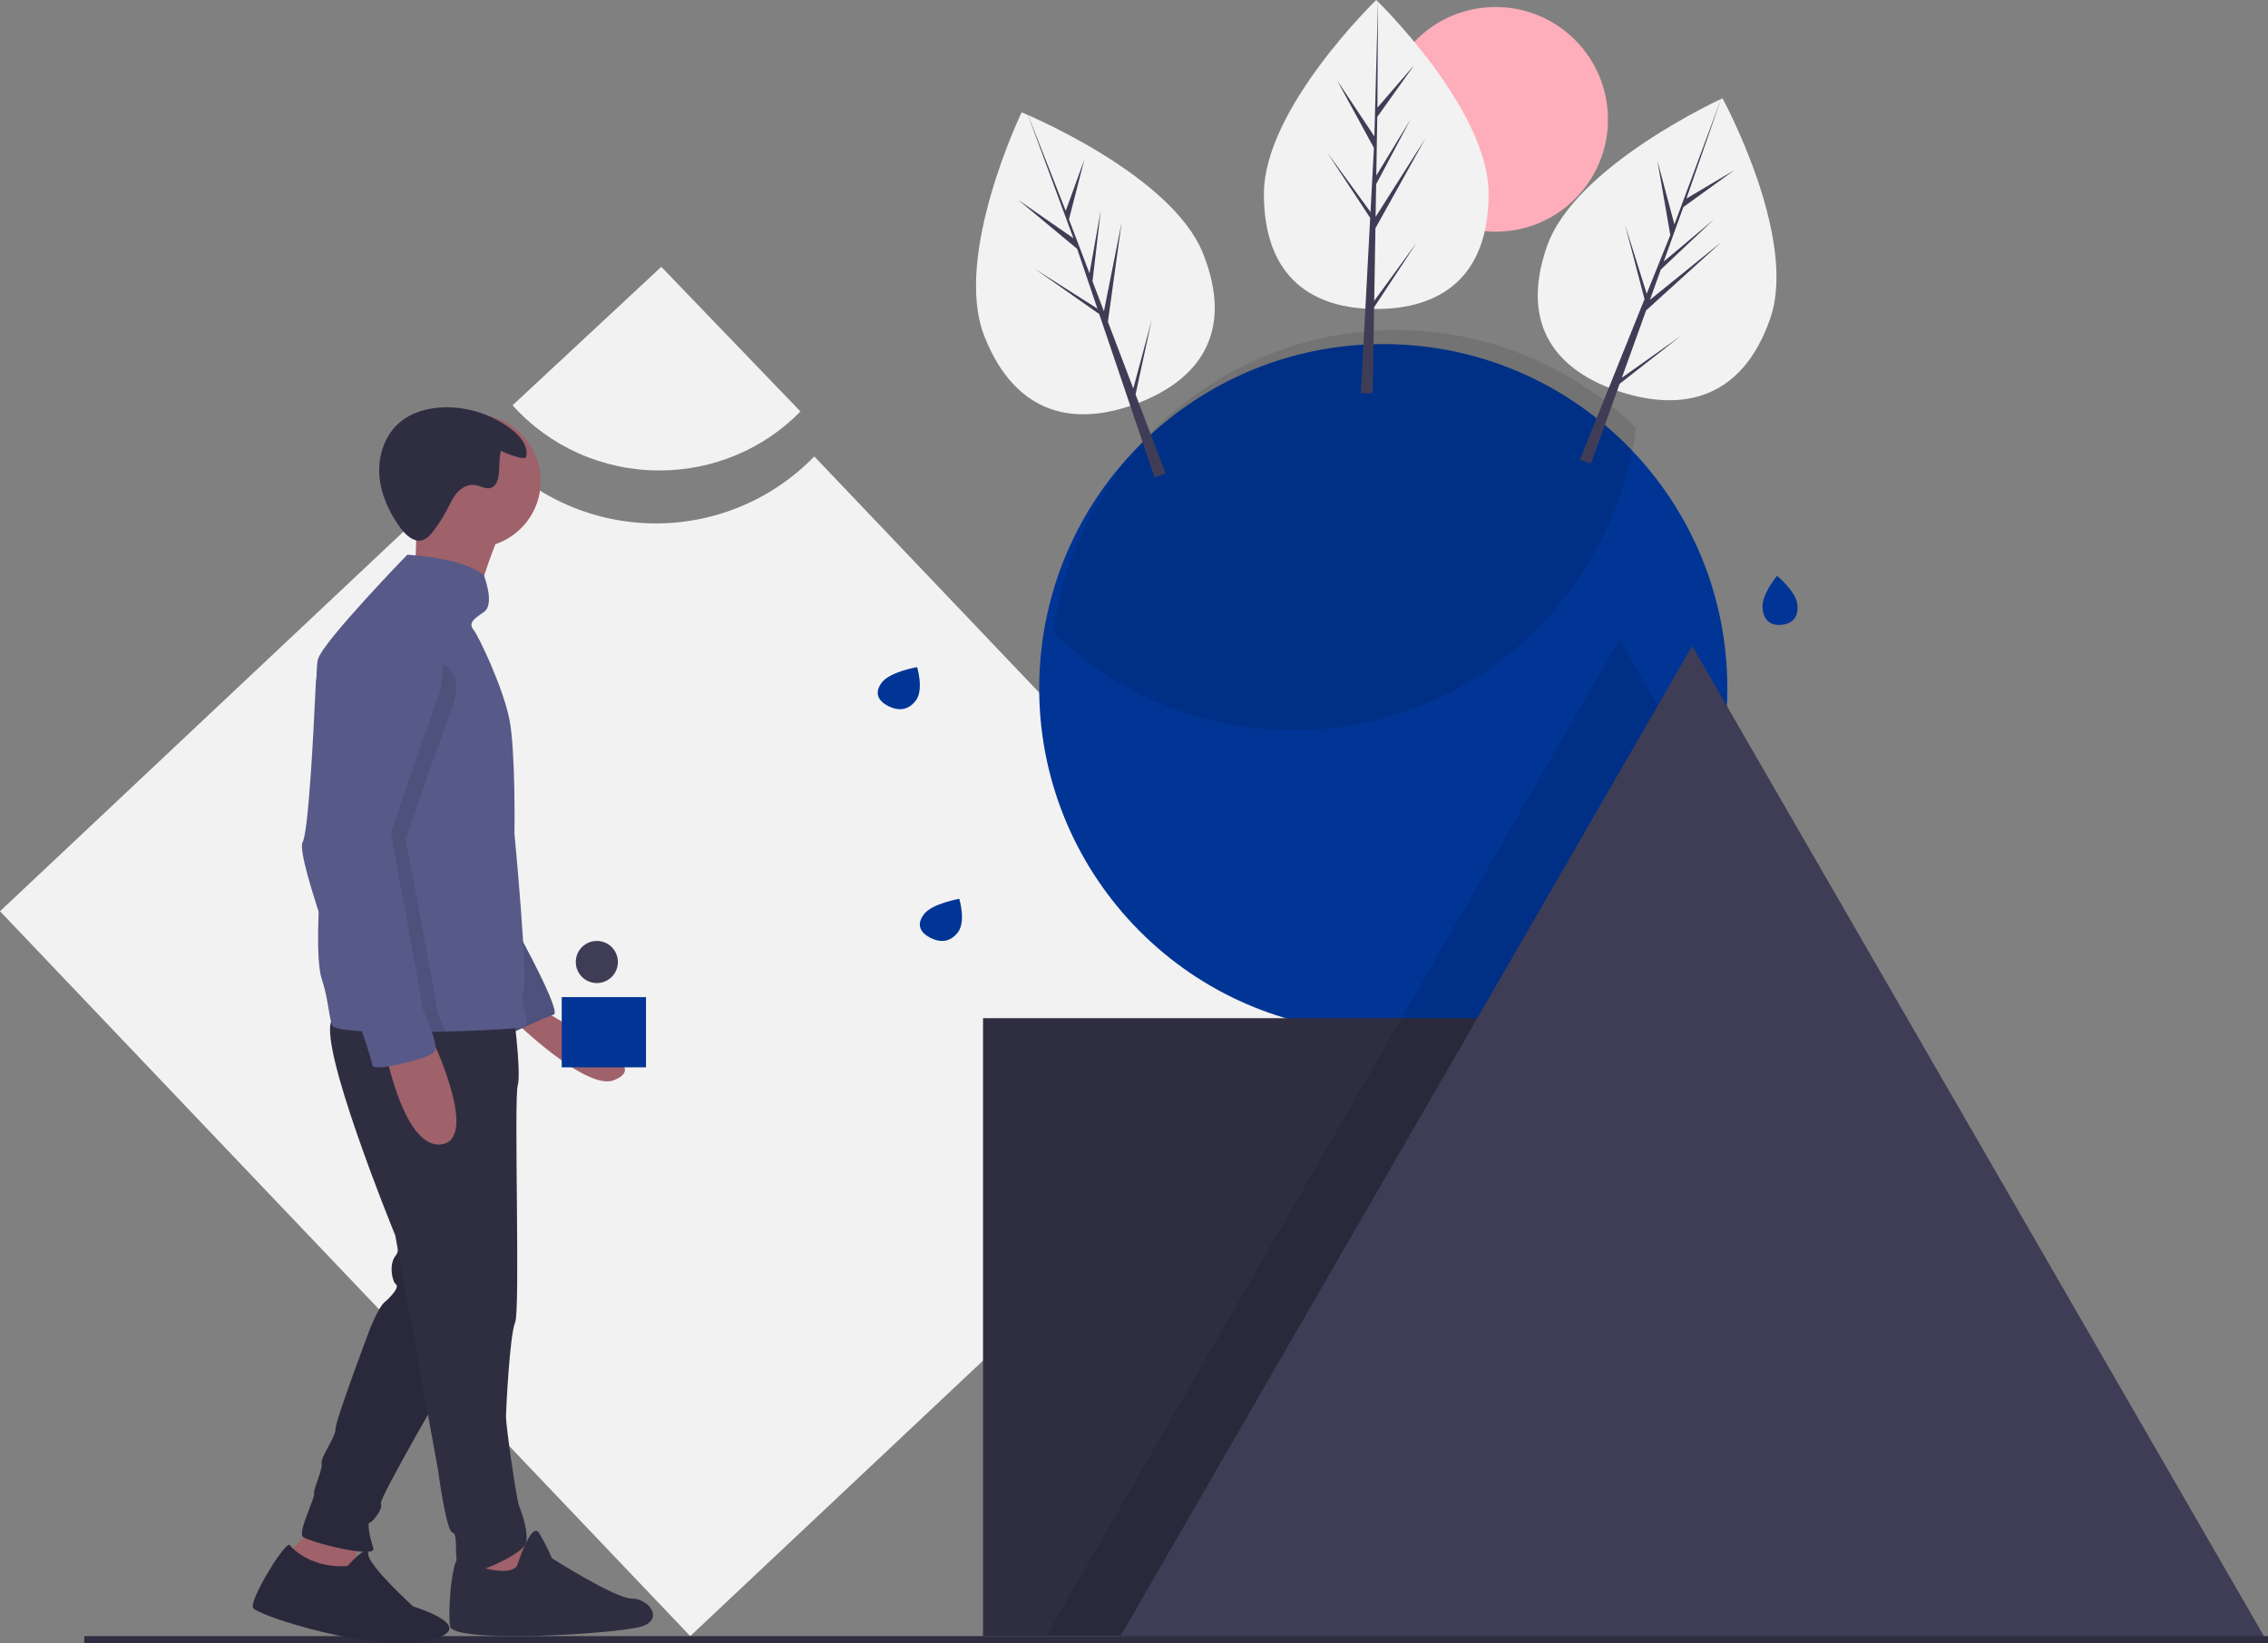<?xml version="1.0" encoding="UTF-8"?>
<svg width="323px" height="234px" viewBox="0 0 323 234" version="1.1" xmlns="http://www.w3.org/2000/svg" xmlns:xlink="http://www.w3.org/1999/xlink">
    <rect x="0" y="0" width="323" height="234" fill="#808080" stroke="none"/>
    <!-- Generator: Sketch 53.2 (72643) - https://sketchapp.com -->
    <title>empty-manage-resources</title>
    <desc>Created with Sketch.</desc>
    <g id="Guidelines" stroke="none" stroke-width="1" fill="none" fill-rule="evenodd">
        <g id="illustrations" transform="translate(-366, -35)" fill-rule="nonzero">
            <g id="empty-manage-resources" transform="translate(366, 35)">
                <path d="M115.969,65 C109.898,71.266 101.467,74.723 92.717,74.533 C83.967,74.343 75.695,70.524 69.906,64 L0,129.772 L98.301,233 L192,144.842 L115.969,65 Z" id="Path" fill="#F2F2F2"></path>
                <path d="M93.912,67 C101.493,67.009 108.749,63.974 114,58.597 L94.178,38 L73,57.717 C78.289,63.626 85.908,67.008 93.912,67 Z" id="Path" fill="#F2F2F2"></path>
                <path d="M246,98 C246.013,111 240.855,123.471 231.664,132.663 C222.472,141.855 210.002,147.013 197.003,147 C196.724,147 196.445,146.997 196.165,146.991 C194.99,146.973 193.828,146.914 192.673,146.813 C166.278,144.473 146.526,121.57 148.086,95.116 C149.647,68.662 171.956,48.241 198.443,49.022 C224.931,49.802 245.999,71.5 246,98 L246,98 Z" id="Path" fill="#003595"></path>
                <path d="M227.062,78.755 C230.151,73.254 232.166,67.205 233,60.938 C219.64,47.927 200.175,43.605 182.646,49.757 C165.116,55.909 152.497,71.491 150,90.067 C158.09,97.968 168.623,102.82 179.833,103.81 C180.994,103.913 182.162,103.973 183.344,103.991 C183.625,103.997 183.905,104 184.186,104 C201.941,104.019 218.328,94.37 227.062,78.755 L227.062,78.755 Z" id="Path" fill="#000000" opacity="0.1"></path>
                <rect id="Rectangle" fill="#2F2E41" x="140" y="145" width="80" height="88"></rect>
                <path d="M245,115.984 C238.821,130.549 226.048,141.245 210.67,144.731 L221.58,144.731 L221.58,233 L149,233 L189.732,162.149 L199.065,145.915 L199.745,144.731 L230.637,91 L245,115.984 Z" id="Path" fill="#000000" opacity="0.1"></path>
                <polygon id="Path" fill="#3F3D56" points="241 92 282 163 323 234 241 234 159 234 200 163"></polygon>
                <rect id="Rectangle" fill="#2F2E41" x="12" y="233" width="311" height="1"></rect>
                <polygon id="Path" fill="#9F616A" points="51 219.612 50.464 223.694 47.429 225 44.036 224.02 41.714 225 41 221.245 45.107 217"></polygon>
                <path d="M49.501,223.02 C49.501,223.02 52.4,219.66 52.446,221.34 C52.492,223.02 58.848,228.781 58.848,228.781 C58.848,228.781 68.756,231.755 61.092,233.614 C53.427,235.472 36.603,230.082 36.042,228.967 C35.481,227.852 40.715,219.302 41.276,220.046 C41.837,220.789 44.641,223.391 49.501,223.02 Z" id="Path" fill="#2F2E41"></path>
                <path d="M56.395,169 C56.395,169 57.471,177.487 56.395,178.751 C55.319,180.015 55.857,182.543 56.395,182.905 C56.933,183.266 55.678,184.71 54.782,185.433 C53.885,186.155 52.63,189.405 52.63,189.405 C52.63,189.405 47.79,202.227 47.79,203.491 C47.79,204.755 45.639,207.463 45.818,208.366 C45.998,209.269 44.563,212.158 44.743,212.7 C44.922,213.242 42.412,218.117 43.129,218.84 C43.846,219.562 53.706,222.09 53.168,220.465 C52.63,218.84 52.272,216.853 52.63,216.853 C52.989,216.853 54.602,214.867 54.244,214.145 C53.885,213.422 65,194.462 65,194.462 L56.395,169 Z" id="Path" fill="#2F2E41"></path>
                <path d="M49.501,223.02 C49.501,223.02 52.4,219.66 52.446,221.34 C52.492,223.02 58.848,228.781 58.848,228.781 C58.848,228.781 68.756,231.755 61.092,233.614 C53.427,235.472 36.603,230.082 36.042,228.967 C35.481,227.852 40.715,219.302 41.276,220.046 C41.837,220.789 44.641,223.391 49.501,223.02 Z" id="Path" fill="#000000" opacity="0.1"></path>
                <path d="M56.395,169 C56.395,169 57.471,177.487 56.395,178.751 C55.319,180.015 55.857,182.543 56.395,182.905 C56.933,183.266 55.678,184.71 54.782,185.433 C53.885,186.155 52.63,189.405 52.63,189.405 C52.63,189.405 47.79,202.227 47.79,203.491 C47.79,204.755 45.639,207.463 45.818,208.366 C45.998,209.269 44.563,212.158 44.743,212.7 C44.922,213.242 42.412,218.117 43.129,218.84 C43.846,219.562 53.706,222.09 53.168,220.465 C52.63,218.84 52.272,216.853 52.63,216.853 C52.989,216.853 54.602,214.867 54.244,214.145 C53.885,213.422 65,194.462 65,194.462 L56.395,169 Z" id="Path" fill="#000000" opacity="0.1"></path>
                <polygon id="Path" fill="#9F616A" points="74 218 76 223.015 75.091 230 69.273 229.642 66 226.776 66 220.687"></polygon>
                <path d="M73.645,222.984 C73.645,222.984 75.665,216.519 76.767,218.315 C77.465,219.468 78.079,220.668 78.603,221.906 C78.603,221.906 87.602,227.653 89.989,227.653 C92.377,227.653 94.581,230.526 91.459,231.603 C88.337,232.68 64.463,234.117 64.096,231.603 C63.728,229.089 64.463,221.009 65.565,221.906 C66.667,222.804 72.36,224.78 73.645,222.984 Z" id="Path" fill="#2F2E41"></path>
                <path d="M77.524,144 C77.524,144 85.832,148.884 86.209,149.537 C86.586,150.189 91.407,152.194 87.449,153.825 C83.49,155.456 73,145.141 73,145.141 L77.524,144 Z" id="Path" fill="#9F616A"></path>
                <path d="M73.874,133 C73.874,133 80.006,144.128 78.856,144.487 C77.707,144.846 73.108,147 73.108,147 L71,135.692 L73.874,133 Z" id="Path" fill="#575A88"></path>
                <path d="M73.874,133 C73.874,133 80.006,144.128 78.856,144.487 C77.707,144.846 73.108,147 73.108,147 L71,135.692 L73.874,133 Z" id="Path" fill="#000000" opacity="0.1"></path>
                <path d="M72.991,143.088 C72.991,143.088 74.29,152.576 73.733,154.583 C73.177,156.59 74.105,186.695 73.362,188.337 C72.62,189.979 72.063,200.562 72.063,201.839 C72.063,203.116 73.548,213.516 73.919,214.428 C74.29,215.341 75.404,218.442 74.847,219.902 C74.29,221.362 66.682,225.011 65.568,223.733 C64.455,222.456 65.383,218.442 64.455,218.26 C63.527,218.077 62.413,209.502 62.413,209.502 L56.29,175.93 C56.29,175.93 44.784,147.832 47.382,145.095 C49.98,142.358 72.991,143.088 72.991,143.088 Z" id="Path" fill="#2F2E41"></path>
                <circle id="Oval" fill="#9F616A" cx="67.5" cy="68.5" r="9.5"></circle>
                <path d="M71,76.378 C71,76.378 67.858,84.01 68.251,85.645 C68.643,87.28 59.02,82.738 59.02,82.738 C59.02,82.738 59.609,73.834 59.02,71.472 C58.431,69.11 71,76.378 71,76.378 Z" id="Path" fill="#9F616A"></path>
                <path d="M45.399,125.943 C45.439,127.466 45.464,128.374 45.464,128.374 C45.464,128.374 44.919,136.724 45.828,139.446 C46.736,142.169 46.736,144.166 47.281,145.981 C47.441,146.509 49.616,146.793 52.671,146.918 C55.473,147.032 59.015,147.016 62.415,146.938 C68.045,146.807 73.293,146.506 74.176,146.344 C76.175,145.981 73.813,142.895 74.54,141.262 C75.267,139.628 73.268,118.753 73.268,118.753 C73.268,118.753 73.449,106.954 72.541,102.416 C71.632,97.878 68.179,90.617 67.453,89.71 C66.726,88.802 67.271,88.258 68.906,87.168 C70.542,86.079 68.906,81.904 68.906,81.904 C65.817,79.363 58.003,79 58.003,79 C58.003,79 46.009,91.343 45.282,93.885 C44.843,95.42 45.001,107.688 45.193,117.159 C45.268,120.723 45.346,123.892 45.399,125.943 Z" id="Path" fill="#575A88"></path>
                <path d="M61.545,148 C61.545,148 68.266,162.056 62.96,162.957 C57.653,163.858 55,150.163 55,150.163 L61.545,148 Z" id="Path" fill="#9F616A"></path>
                <path d="M74.948,65.026 C75.262,63.516 74.097,62.104 72.87,61.155 C70.198,59.103 66.911,57.992 63.529,58 C61.151,58.013 58.696,58.636 56.898,60.179 C54.801,61.979 53.844,64.865 54.021,67.608 C54.197,70.35 55.401,72.952 57.025,75.18 C57.805,76.25 59.057,77.357 60.302,76.89 C60.79,76.664 61.208,76.314 61.515,75.876 C62.314,74.894 63.01,73.834 63.593,72.713 C64.039,71.854 64.425,70.95 65.057,70.215 C65.688,69.48 66.638,68.928 67.603,69.06 C68.401,69.169 69.183,69.725 69.943,69.463 C70.789,69.173 70.994,68.101 71.061,67.217 C71.135,66.247 71.082,65.124 71.354,64.208 C71.651,64.365 74.802,65.749 74.948,65.026 Z" id="Path" fill="#2F2E41"></path>
                <path d="M45.964,125.974 C48.052,133.295 52.841,145.633 53.116,146.164 C53.185,146.3 53.293,146.566 53.425,146.918 C56.3,147.032 59.933,147.016 63.422,146.938 C62.881,145.564 62.251,144.237 62.251,143.808 C62.251,142.901 57.776,119.519 57.776,119.519 C57.776,119.519 61.319,109.188 64.488,100.488 C67.658,91.787 55.073,93.509 55.073,93.509 C48.361,91.878 47.15,94.687 47.15,94.687 C47.15,94.687 46.559,109.967 45.753,117.203 C45.546,119.057 45.326,120.382 45.099,120.788 C44.8,121.319 45.203,123.317 45.964,125.974 Z" id="Path" fill="#000000" opacity="0.1"></path>
                <path d="M56.948,87.222 C56.948,87.222 65.443,90.695 62.304,99.47 C59.164,108.244 55.655,118.664 55.655,118.664 C55.655,118.664 60.088,142.245 60.088,143.159 C60.088,144.073 62.858,149.009 61.75,149.923 C60.642,150.837 53.255,152.665 53.07,151.751 C52.885,150.837 51.408,146.267 51.039,145.536 C50.669,144.804 41.99,121.954 43.098,119.943 C43.913,118.464 44.628,104.907 44.949,97.849 C45.1,93.752 47.424,90.039 51.061,88.079 C52.783,87.176 54.787,86.687 56.948,87.222 Z" id="Path" fill="#575A88"></path>
                <rect id="Rectangle" fill="#003595" x="80" y="142" width="12" height="10"></rect>
                <circle id="Oval" fill="#3F3D56" cx="85" cy="137" r="3"></circle>
                <circle id="Oval" fill="#FEAEBB" cx="213" cy="17" r="16"></circle>
                <path d="M212,27.607 C212,39.758 204.837,44 196,44 C187.163,44 180,39.758 180,27.607 C180,15.457 196,0 196,0 C196,0 212,15.457 212,27.607 Z" id="Path" fill="#F2F2F2"></path>
                <polygon id="Path" fill="#3F3D56" points="195.712 42.844 195.882 32.506 203 19.716 195.909 30.884 195.986 26.236 200.892 16.982 196.007 25.006 196.007 25.006 196.145 16.645 201.398 9.278 196.167 15.33 196.253 0 195.71 20.294 195.755 19.457 190.414 11.428 195.669 21.064 195.171 30.402 195.157 30.154 189 21.704 195.138 31.029 195.076 32.197 195.065 32.215 195.07 32.31 193.807 56 195.494 56 195.696 43.764 201.819 34.461"></polygon>
                <path d="M252.109,45.361 C248.102,56.905 239.583,58.64 230.8,55.808 C222.017,52.975 216.296,46.648 220.303,35.103 C224.31,23.558 245.311,14 245.311,14 C245.311,14 256.116,33.816 252.109,45.361 Z" id="Path" fill="#F2F2F2"></path>
                <polygon id="Path" fill="#3F3D56" points="230.977 53.796 234.433 44.206 245.172 34.458 234.975 42.701 236.529 38.389 244.07 31.262 236.94 37.248 236.94 37.248 239.735 29.492 247 24.231 240.175 28.272 245.143 14 238.165 32.763 238.473 31.995 236.034 22.87 237.88 33.468 234.438 42.025 234.503 41.789 231.434 32.021 234.206 42.6 233.776 43.67 233.76 43.683 233.734 43.774 225 65.483 226.579 66 230.669 54.649 239.366 47.849"></polygon>
                <path d="M171.362,36.164 C175.887,47.618 170.488,54.242 161.88,57.479 C153.272,60.717 144.714,59.342 140.19,47.888 C135.666,36.433 145.497,16 145.497,16 C145.497,16 166.838,24.71 171.362,36.164 Z" id="Path" fill="#F2F2F2"></path>
                <polygon id="Path" fill="#3F3D56" points="161.399 55.324 157.784 45.821 159.737 31.677 157.217 44.331 155.591 40.058 156.777 29.909 155.161 38.927 155.161 38.927 152.237 31.242 154.435 22.696 151.777 30.034 146.26 16 153.165 34.726 152.901 33.946 145 28.458 153.408 35.444 156.354 44.145 156.25 43.924 147.436 38.334 156.552 44.73 156.92 45.818 156.916 45.838 156.956 45.924 164.43 68 166 67.417 161.721 56.169 164.022 45.555"></polygon>
                <path d="M136.44,132.744 C135.293,134.272 133.805,134.236 132.463,133.534 C131.121,132.831 130.434,131.728 131.581,130.2 C132.728,128.672 136.617,128 136.617,128 C136.617,128 137.587,131.216 136.44,132.744 Z" id="Path" fill="#003595"></path>
                <path d="M255.979,86.127 C256.164,88.054 255.116,88.84 253.744,88.98 C252.372,89.119 251.196,88.56 251.011,86.632 C250.826,84.705 253.075,82 253.075,82 C253.075,82 255.794,84.199 255.979,86.127 Z" id="Path" fill="#003595"></path>
                <path d="M130.44,99.744 C129.293,101.272 127.805,101.236 126.463,100.534 C125.121,99.831 124.434,98.728 125.581,97.2 C126.728,95.672 130.617,95 130.617,95 C130.617,95 131.587,98.216 130.44,99.744 Z" id="Path" fill="#003595"></path>
            </g>
        </g>
    </g>
</svg>